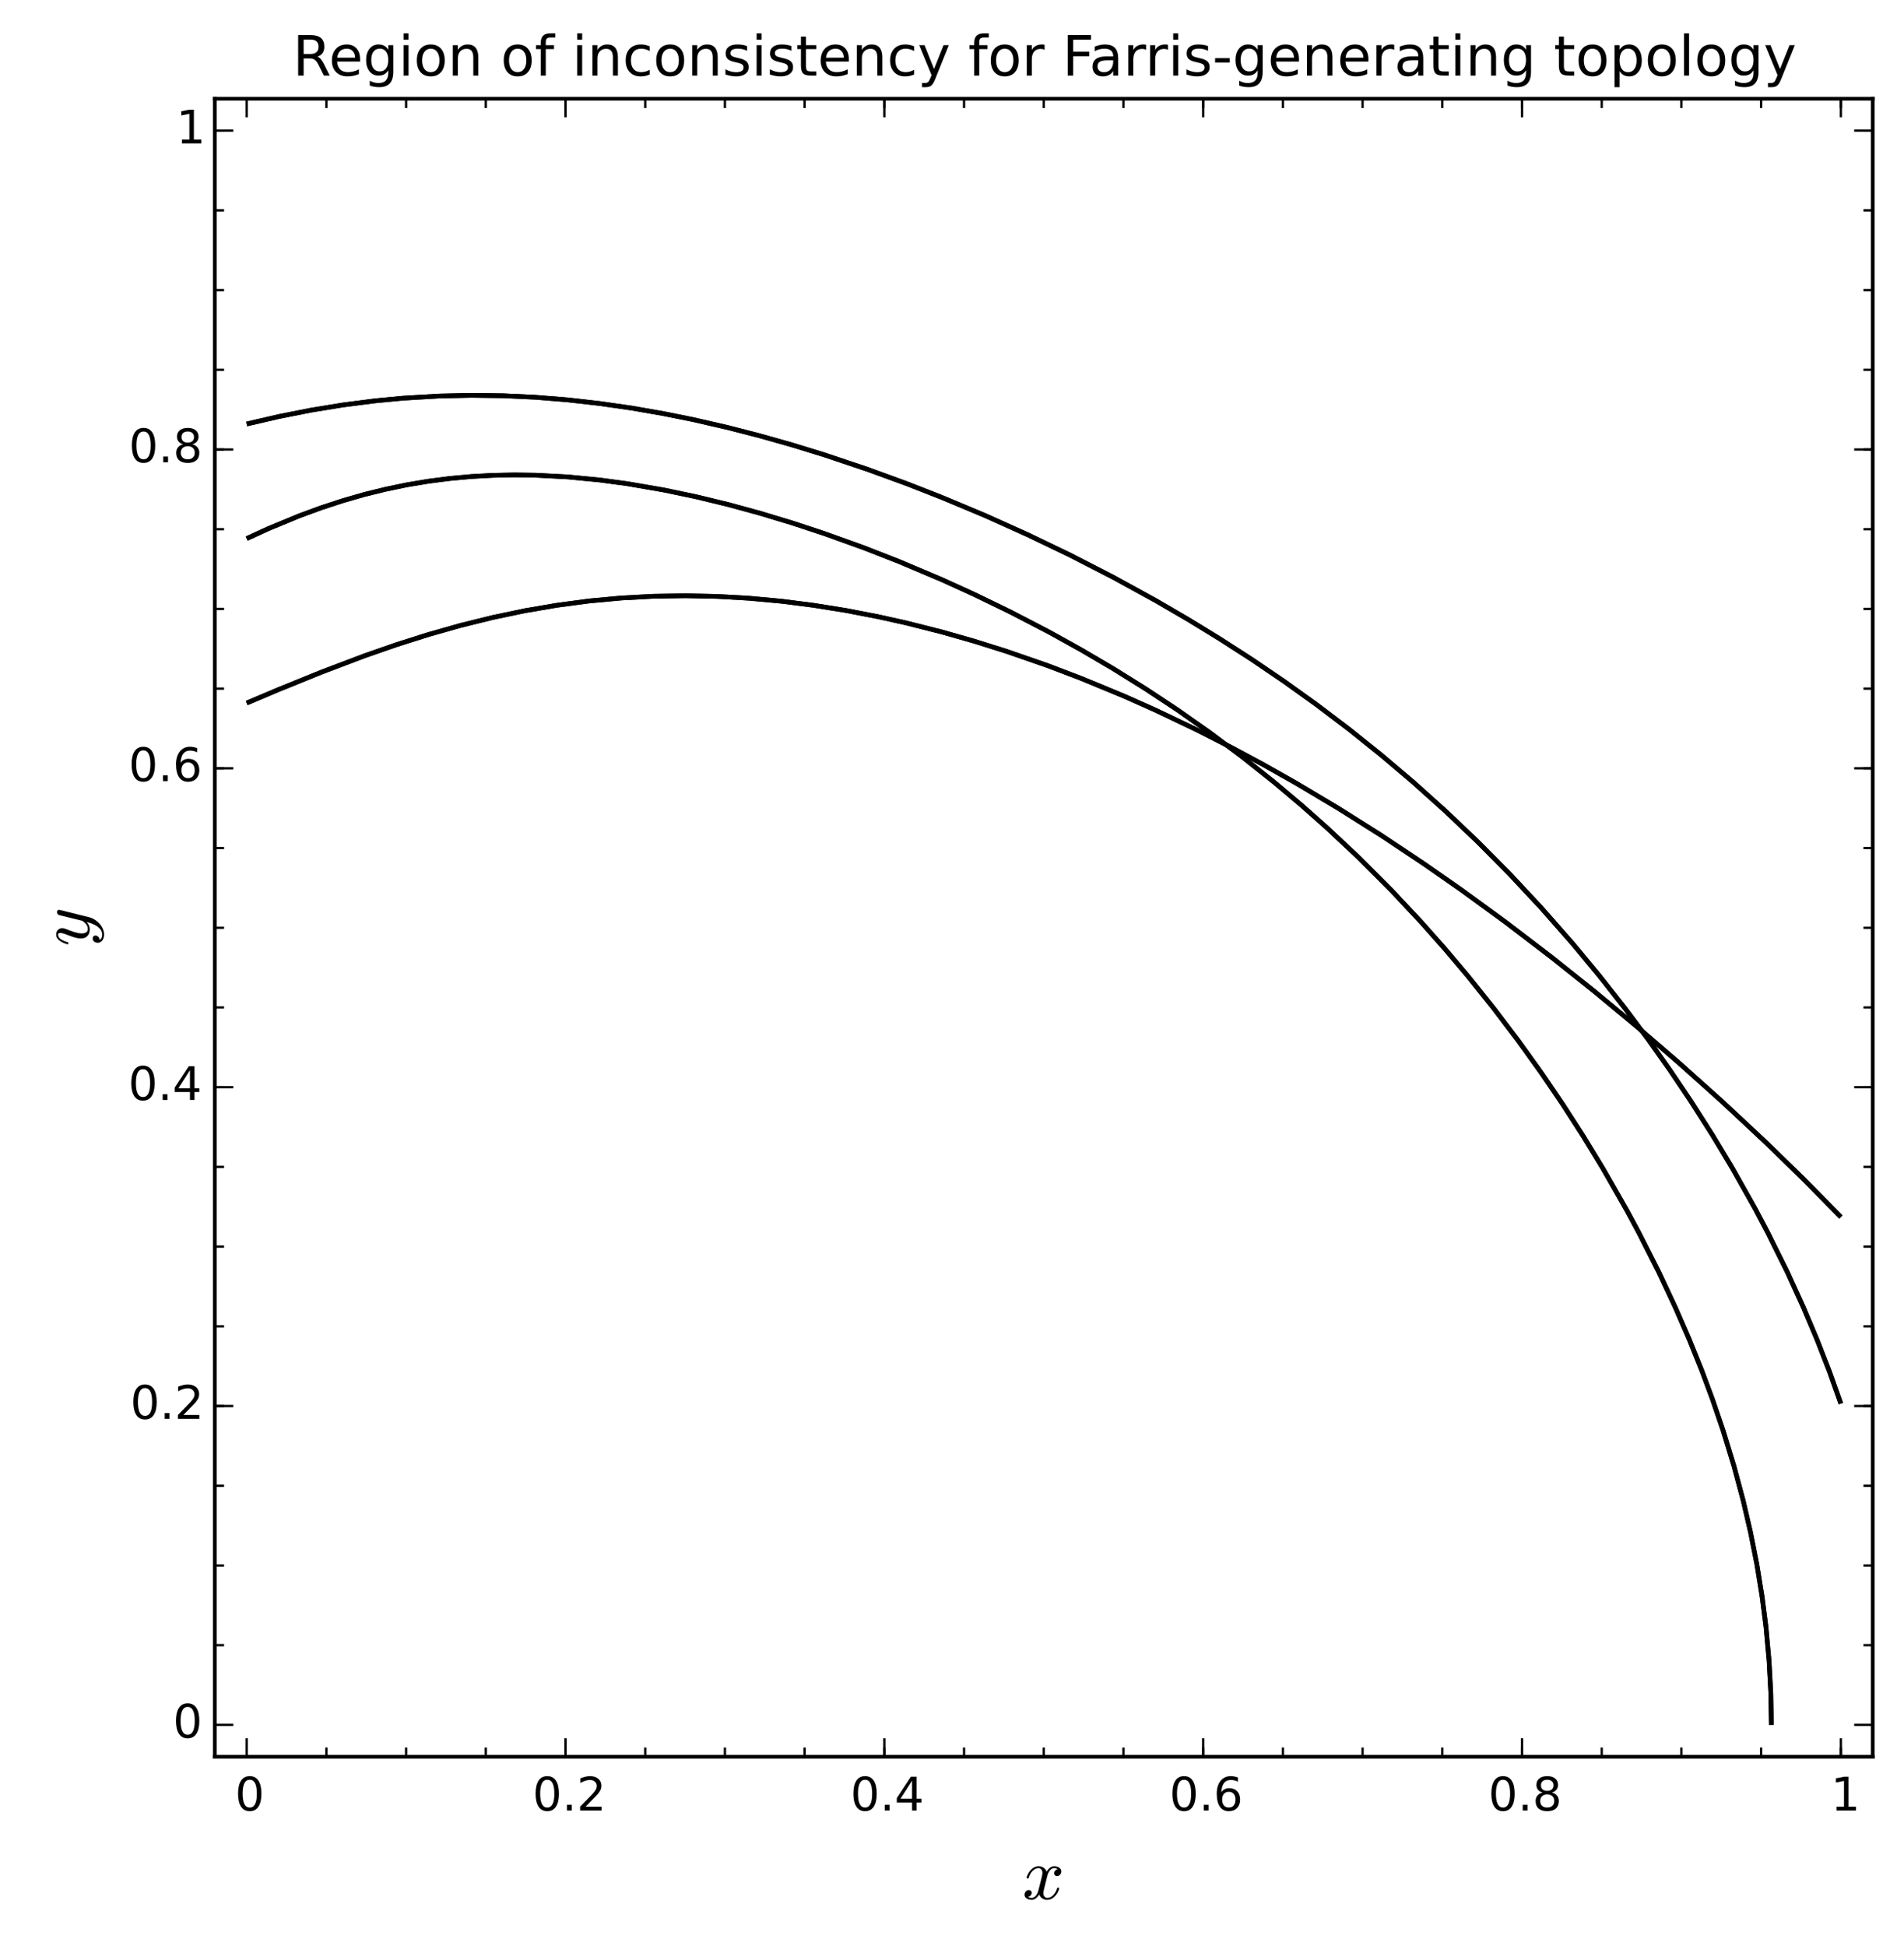 <?xml version="1.0" encoding="utf-8" standalone="no"?>
<!DOCTYPE svg PUBLIC "-//W3C//DTD SVG 1.1//EN"
  "http://www.w3.org/Graphics/SVG/1.1/DTD/svg11.dtd">
<!-- Created with matplotlib (http://matplotlib.org/) -->
<svg height="420pt" version="1.1" viewBox="0 0 411 420" width="411pt" xmlns="http://www.w3.org/2000/svg" xmlns:xlink="http://www.w3.org/1999/xlink">
 <defs>
  <style type="text/css">
*{stroke-linecap:butt;stroke-linejoin:round;}
  </style>
 </defs>
 <g id="figure_1">
  <g id="patch_1">
   <path d="
M0 420.561
L411.448 420.561
L411.448 0
L0 0
z
" style="fill:#ffffff;"/>
  </g>
  <g id="axes_1">
   <g id="patch_2">
    <path d="
M46.368 379.198
L404.248 379.198
L404.248 21.318
L46.368 21.318
z
" style="fill:#ffffff;"/>
   </g>
   <g id="LineCollection_1">
    <path clip-path="url(#pddf6712e7e)" d="
M397.366 302.963
L394.926 296.102
L392.23 289.174
L389.306 282.245
L385.818 274.591
L381.6 266.079
L378.89 260.941
L373.991 252.222
L369.652 244.997
L365.033 237.75
L360.414 230.893
L355.795 224.379
L350.715 217.579
L345.263 210.651
L339.522 203.722
L332.7 195.962
L325.771 188.546
L318.843 181.562
L311.914 174.978
L304.986 168.763
L298.057 162.897
L291.129 157.349
L284.2 152.104
L277.272 147.136
L270.343 142.427
L263.415 137.96
L256.486 133.717
L249.558 129.681
L240.32 124.612
L231.082 119.865
L221.844 115.421
L212.606 111.264
L203.368 107.395
L195.763 104.414
L187.201 101.288
L177.963 98.187
L171.035 96.054
L164.106 94.093
L157.178 92.307
L149.563 90.557
L143.321 89.3
L136.392 88.089
L129.464 87.094
L122.535 86.308
L115.607 85.747
L108.678 85.421
L101.75 85.33
L94.821 85.48
L87.07 85.938
L80.964 86.519
L74.036 87.41
L67.107 88.54
L60.179 89.915
L53.25 91.519
L53.25 91.519" style="fill:none;stroke:#000000;"/>
   </g>
   <g id="LineCollection_2">
    <path clip-path="url(#pddf6712e7e)" d="
M397.366 302.963
L394.926 296.102
L392.23 289.174
L389.306 282.245
L385.818 274.591
L381.6 266.079
L378.89 260.941
L373.991 252.222
L369.652 244.997
L365.033 237.75
L360.414 230.893
L355.795 224.379
L350.715 217.579
L345.263 210.651
L339.522 203.722
L332.7 195.962
L325.771 188.546
L318.843 181.562
L311.914 174.978
L304.986 168.763
L298.057 162.897
L291.129 157.349
L284.2 152.104
L277.272 147.136
L270.343 142.427
L263.415 137.96
L256.486 133.717
L249.558 129.681
L240.32 124.612
L231.082 119.865
L221.844 115.421
L212.606 111.264
L203.368 107.395
L195.763 104.414
L187.201 101.288
L177.963 98.187
L171.035 96.054
L164.106 94.093
L157.178 92.307
L149.563 90.557
L143.321 89.3
L136.392 88.089
L129.464 87.094
L122.535 86.308
L115.607 85.747
L108.678 85.421
L101.75 85.33
L94.821 85.48
L87.07 85.938
L80.964 86.519
L74.036 87.41
L67.107 88.54
L60.179 89.915
L53.25 91.519
L53.25 91.519" style="fill:none;stroke:#000000;"/>
   </g>
   <g id="LineCollection_3">
    <path clip-path="url(#pddf6712e7e)" d="
M397.366 262.686
L389.339 254.531
L381.199 246.606
L371.961 237.974
L362.723 229.69
L353.485 221.722
L344.247 214.059
L335.009 206.691
L325.075 199.103
L315.577 192.175
L307.295 186.398
L298.057 180.251
L288.819 174.428
L279.846 169.08
L272.653 165.019
L265.724 161.299
L258.331 157.532
L249.558 153.345
L242.629 150.254
L233.391 146.432
L226.152 143.675
L217.225 140.577
L210.296 138.399
L203.368 136.423
L195.514 134.437
L189.511 133.106
L182.582 131.768
L175.654 130.66
L168.725 129.775
L161.797 129.138
L154.868 128.742
L147.94 128.596
L141.011 128.709
L134.083 129.085
L127.154 129.724
L120.226 130.644
L113.297 131.826
L106.369 133.283
L99.44 134.995
L92.512 136.957
L85.583 139.154
L78.655 141.567
L69.417 145.071
L60.179 148.822
L53.25 151.75
L53.25 151.75" style="fill:none;stroke:#000000;"/>
   </g>
   <g id="LineCollection_4">
    <path clip-path="url(#pddf6712e7e)" d="
M397.366 262.686
L389.339 254.531
L381.199 246.606
L371.961 237.974
L362.723 229.69
L353.485 221.722
L344.247 214.059
L335.009 206.691
L325.075 199.103
L315.577 192.175
L307.295 186.398
L298.057 180.251
L288.819 174.428
L279.846 169.08
L272.653 165.019
L265.724 161.299
L258.331 157.532
L249.558 153.345
L242.629 150.254
L233.391 146.432
L226.152 143.675
L217.225 140.577
L210.296 138.399
L203.368 136.423
L195.514 134.437
L189.511 133.106
L182.582 131.768
L175.654 130.66
L168.725 129.775
L161.797 129.138
L154.868 128.742
L147.94 128.596
L141.011 128.709
L134.083 129.085
L127.154 129.724
L120.226 130.644
L113.297 131.826
L106.369 133.283
L99.44 134.995
L92.512 136.957
L85.583 139.154
L78.655 141.567
L69.417 145.071
L60.179 148.822
L53.25 151.75
L53.25 151.75" style="fill:none;stroke:#000000;"/>
   </g>
   <g id="LineCollection_5">
    <path clip-path="url(#pddf6712e7e)" d="
M382.369 372.316
L382.243 365.387
L381.868 358.459
L381.199 351.094
L380.364 344.602
L379.244 337.673
L377.872 330.745
L376.265 323.816
L374.271 316.377
L371.961 308.819
L369.652 302.033
L367.342 295.814
L364.668 289.174
L361.655 282.245
L358.104 274.651
L353.764 266.079
L351.176 261.261
L346.011 252.222
L341.793 245.293
L337.319 238.345
L332.617 231.436
L327.638 224.508
L322.38 217.579
L316.831 210.651
L311.914 204.828
L306.838 199.103
L300.351 192.175
L293.436 185.246
L286.51 178.743
L280.814 173.699
L274.962 168.774
L268.034 163.277
L261.105 158.105
L254.177 153.238
L247.248 148.658
L240.32 144.343
L233.391 140.274
L226.463 136.432
L218.179 132.128
L210.296 128.302
L203.368 125.143
L194.13 121.234
L186.561 118.271
L177.963 115.175
L171.035 112.889
L164.106 110.795
L157.178 108.9
L150.249 107.223
L143.321 105.77
L135.459 104.414
L129.464 103.608
L122.535 102.939
L115.607 102.574
L110.988 102.512
L106.369 102.605
L101.75 102.859
L97.131 103.279
L92.512 103.87
L87.893 104.64
L83.274 105.598
L78.655 106.733
L74.036 108.064
L69.417 109.574
L64.599 111.342
L57.869 114.134
L53.25 116.247
L53.25 116.247" style="fill:none;stroke:#000000;"/>
   </g>
   <g id="LineCollection_6">
    <path clip-path="url(#pddf6712e7e)" d="
M382.369 372.316
L382.243 365.387
L381.868 358.459
L381.199 351.094
L380.364 344.602
L379.244 337.673
L377.872 330.745
L376.265 323.816
L374.271 316.377
L371.961 308.819
L369.652 302.033
L367.342 295.814
L364.668 289.174
L361.655 282.245
L358.104 274.651
L353.764 266.079
L351.176 261.261
L346.011 252.222
L341.793 245.293
L337.319 238.345
L332.617 231.436
L327.638 224.508
L322.38 217.579
L316.831 210.651
L311.914 204.828
L306.838 199.103
L300.351 192.175
L293.436 185.246
L286.51 178.743
L280.814 173.699
L274.962 168.774
L268.034 163.277
L261.105 158.105
L254.177 153.238
L247.248 148.658
L240.32 144.343
L233.391 140.274
L226.463 136.432
L218.179 132.128
L210.296 128.302
L203.368 125.143
L194.13 121.234
L186.561 118.271
L177.963 115.175
L171.035 112.889
L164.106 110.795
L157.178 108.9
L150.249 107.223
L143.321 105.77
L135.459 104.414
L129.464 103.608
L122.535 102.939
L115.607 102.574
L110.988 102.512
L106.369 102.605
L101.75 102.859
L97.131 103.279
L92.512 103.87
L87.893 104.64
L83.274 105.598
L78.655 106.733
L74.036 108.064
L69.417 109.574
L64.599 111.342
L57.869 114.134
L53.25 116.247
L53.25 116.247" style="fill:none;stroke:#000000;"/>
   </g>
   <g id="patch_3">
    <path d="
M46.368 21.318
L404.248 21.318" style="fill:none;stroke:#000000;stroke-linecap:square;stroke-linejoin:miter;stroke-width:0.8;"/>
   </g>
   <g id="patch_4">
    <path d="
M404.248 379.198
L404.248 21.318" style="fill:none;stroke:#000000;stroke-linecap:square;stroke-linejoin:miter;stroke-width:0.8;"/>
   </g>
   <g id="patch_5">
    <path d="
M46.368 379.198
L404.248 379.198" style="fill:none;stroke:#000000;stroke-linecap:square;stroke-linejoin:miter;stroke-width:0.8;"/>
   </g>
   <g id="patch_6">
    <path d="
M46.368 379.198
L46.368 21.318" style="fill:none;stroke:#000000;stroke-linecap:square;stroke-linejoin:miter;stroke-width:0.8;"/>
   </g>
   <g id="matplotlib.axis_1">
    <g id="xtick_1">
     <g id="line2d_1">
      <defs>
       <path d="
M0 0
L0 -4" id="m93b0483c22" style="stroke:#000000;stroke-width:0.5;"/>
      </defs>
      <g>
       <use style="stroke:#000000;stroke-width:0.5;" x="53.25" xlink:href="#m93b0483c22" y="379.198"/>
      </g>
     </g>
     <g id="line2d_2">
      <defs>
       <path d="
M0 0
L0 4" id="m741efc42ff" style="stroke:#000000;stroke-width:0.5;"/>
      </defs>
      <g>
       <use style="stroke:#000000;stroke-width:0.5;" x="53.25" xlink:href="#m741efc42ff" y="21.318"/>
      </g>
     </g>
     <g id="text_1">
      <!-- 0 -->
      <defs>
       <path d="
M31.781 66.406
Q24.172 66.406 20.328 58.906
Q16.5 51.422 16.5 36.375
Q16.5 21.391 20.328 13.891
Q24.172 6.391 31.781 6.391
Q39.453 6.391 43.281 13.891
Q47.125 21.391 47.125 36.375
Q47.125 51.422 43.281 58.906
Q39.453 66.406 31.781 66.406
M31.781 74.219
Q44.047 74.219 50.516 64.516
Q56.984 54.828 56.984 36.375
Q56.984 17.969 50.516 8.266
Q44.047 -1.422 31.781 -1.422
Q19.531 -1.422 13.062 8.266
Q6.594 17.969 6.594 36.375
Q6.594 54.828 13.062 64.516
Q19.531 74.219 31.781 74.219" id="BitstreamVeraSans-Roman-30"/>
      </defs>
      <g transform="translate(50.731 390.797)scale(0.1 -0.1)">
       <use xlink:href="#BitstreamVeraSans-Roman-30"/>
      </g>
     </g>
    </g>
    <g id="xtick_2">
     <g id="line2d_3">
      <g>
       <use style="stroke:#000000;stroke-width:0.5;" x="122.073" xlink:href="#m93b0483c22" y="379.198"/>
      </g>
     </g>
     <g id="line2d_4">
      <g>
       <use style="stroke:#000000;stroke-width:0.5;" x="122.073" xlink:href="#m741efc42ff" y="21.318"/>
      </g>
     </g>
     <g id="text_2">
      <!-- 0.2 -->
      <defs>
       <path d="
M19.188 8.297
L53.609 8.297
L53.609 0
L7.328 0
L7.328 8.297
Q12.938 14.109 22.625 23.891
Q32.328 33.688 34.812 36.531
Q39.547 41.844 41.422 45.531
Q43.312 49.219 43.312 52.781
Q43.312 58.594 39.234 62.25
Q35.156 65.922 28.609 65.922
Q23.969 65.922 18.812 64.312
Q13.672 62.703 7.812 59.422
L7.812 69.391
Q13.766 71.781 18.938 73
Q24.125 74.219 28.422 74.219
Q39.75 74.219 46.484 68.547
Q53.219 62.891 53.219 53.422
Q53.219 48.922 51.531 44.891
Q49.859 40.875 45.406 35.406
Q44.188 33.984 37.641 27.219
Q31.109 20.453 19.188 8.297" id="BitstreamVeraSans-Roman-32"/>
       <path d="
M10.688 12.406
L21 12.406
L21 0
L10.688 0
z
" id="BitstreamVeraSans-Roman-2e"/>
      </defs>
      <g transform="translate(114.952 390.797)scale(0.1 -0.1)">
       <use xlink:href="#BitstreamVeraSans-Roman-30"/>
       <use x="63.623" xlink:href="#BitstreamVeraSans-Roman-2e"/>
       <use x="95.41" xlink:href="#BitstreamVeraSans-Roman-32"/>
      </g>
     </g>
    </g>
    <g id="xtick_3">
     <g id="line2d_5">
      <g>
       <use style="stroke:#000000;stroke-width:0.5;" x="190.896" xlink:href="#m93b0483c22" y="379.198"/>
      </g>
     </g>
     <g id="line2d_6">
      <g>
       <use style="stroke:#000000;stroke-width:0.5;" x="190.896" xlink:href="#m741efc42ff" y="21.318"/>
      </g>
     </g>
     <g id="text_3">
      <!-- 0.4 -->
      <defs>
       <path d="
M37.797 64.312
L12.891 25.391
L37.797 25.391
z

M35.203 72.906
L47.609 72.906
L47.609 25.391
L58.016 25.391
L58.016 17.188
L47.609 17.188
L47.609 0
L37.797 0
L37.797 17.188
L4.891 17.188
L4.891 26.703
z
" id="BitstreamVeraSans-Roman-34"/>
      </defs>
      <g transform="translate(183.555 390.797)scale(0.1 -0.1)">
       <use xlink:href="#BitstreamVeraSans-Roman-30"/>
       <use x="63.623" xlink:href="#BitstreamVeraSans-Roman-2e"/>
       <use x="95.41" xlink:href="#BitstreamVeraSans-Roman-34"/>
      </g>
     </g>
    </g>
    <g id="xtick_4">
     <g id="line2d_7">
      <g>
       <use style="stroke:#000000;stroke-width:0.5;" x="259.719" xlink:href="#m93b0483c22" y="379.198"/>
      </g>
     </g>
     <g id="line2d_8">
      <g>
       <use style="stroke:#000000;stroke-width:0.5;" x="259.719" xlink:href="#m741efc42ff" y="21.318"/>
      </g>
     </g>
     <g id="text_4">
      <!-- 0.6 -->
      <defs>
       <path d="
M33.016 40.375
Q26.375 40.375 22.484 35.828
Q18.609 31.297 18.609 23.391
Q18.609 15.531 22.484 10.953
Q26.375 6.391 33.016 6.391
Q39.656 6.391 43.531 10.953
Q47.406 15.531 47.406 23.391
Q47.406 31.297 43.531 35.828
Q39.656 40.375 33.016 40.375
M52.594 71.297
L52.594 62.312
Q48.875 64.062 45.094 64.984
Q41.312 65.922 37.594 65.922
Q27.828 65.922 22.672 59.328
Q17.531 52.734 16.797 39.406
Q19.672 43.656 24.016 45.922
Q28.375 48.188 33.594 48.188
Q44.578 48.188 50.953 41.516
Q57.328 34.859 57.328 23.391
Q57.328 12.156 50.688 5.359
Q44.047 -1.422 33.016 -1.422
Q20.359 -1.422 13.672 8.266
Q6.984 17.969 6.984 36.375
Q6.984 53.656 15.188 63.938
Q23.391 74.219 37.203 74.219
Q40.922 74.219 44.703 73.484
Q48.484 72.75 52.594 71.297" id="BitstreamVeraSans-Roman-36"/>
      </defs>
      <g transform="translate(252.412 390.797)scale(0.1 -0.1)">
       <use xlink:href="#BitstreamVeraSans-Roman-30"/>
       <use x="63.623" xlink:href="#BitstreamVeraSans-Roman-2e"/>
       <use x="95.41" xlink:href="#BitstreamVeraSans-Roman-36"/>
      </g>
     </g>
    </g>
    <g id="xtick_5">
     <g id="line2d_9">
      <g>
       <use style="stroke:#000000;stroke-width:0.5;" x="328.542" xlink:href="#m93b0483c22" y="379.198"/>
      </g>
     </g>
     <g id="line2d_10">
      <g>
       <use style="stroke:#000000;stroke-width:0.5;" x="328.542" xlink:href="#m741efc42ff" y="21.318"/>
      </g>
     </g>
     <g id="text_5">
      <!-- 0.8 -->
      <defs>
       <path d="
M31.781 34.625
Q24.75 34.625 20.719 30.859
Q16.703 27.094 16.703 20.516
Q16.703 13.922 20.719 10.156
Q24.75 6.391 31.781 6.391
Q38.812 6.391 42.859 10.172
Q46.922 13.969 46.922 20.516
Q46.922 27.094 42.891 30.859
Q38.875 34.625 31.781 34.625
M21.922 38.812
Q15.578 40.375 12.031 44.719
Q8.5 49.078 8.5 55.328
Q8.5 64.062 14.719 69.141
Q20.953 74.219 31.781 74.219
Q42.672 74.219 48.875 69.141
Q55.078 64.062 55.078 55.328
Q55.078 49.078 51.531 44.719
Q48 40.375 41.703 38.812
Q48.828 37.156 52.797 32.312
Q56.781 27.484 56.781 20.516
Q56.781 9.906 50.312 4.234
Q43.844 -1.422 31.781 -1.422
Q19.734 -1.422 13.25 4.234
Q6.781 9.906 6.781 20.516
Q6.781 27.484 10.781 32.312
Q14.797 37.156 21.922 38.812
M18.312 54.391
Q18.312 48.734 21.844 45.562
Q25.391 42.391 31.781 42.391
Q38.141 42.391 41.719 45.562
Q45.312 48.734 45.312 54.391
Q45.312 60.062 41.719 63.234
Q38.141 66.406 31.781 66.406
Q25.391 66.406 21.844 63.234
Q18.312 60.062 18.312 54.391" id="BitstreamVeraSans-Roman-38"/>
      </defs>
      <g transform="translate(321.263 390.797)scale(0.1 -0.1)">
       <use xlink:href="#BitstreamVeraSans-Roman-30"/>
       <use x="63.623" xlink:href="#BitstreamVeraSans-Roman-2e"/>
       <use x="95.41" xlink:href="#BitstreamVeraSans-Roman-38"/>
      </g>
     </g>
    </g>
    <g id="xtick_6">
     <g id="line2d_11">
      <g>
       <use style="stroke:#000000;stroke-width:0.5;" x="397.366" xlink:href="#m93b0483c22" y="379.198"/>
      </g>
     </g>
     <g id="line2d_12">
      <g>
       <use style="stroke:#000000;stroke-width:0.5;" x="397.366" xlink:href="#m741efc42ff" y="21.318"/>
      </g>
     </g>
     <g id="text_6">
      <!-- 1 -->
      <defs>
       <path d="
M12.406 8.297
L28.516 8.297
L28.516 63.922
L10.984 60.406
L10.984 69.391
L28.422 72.906
L38.281 72.906
L38.281 8.297
L54.391 8.297
L54.391 0
L12.406 0
z
" id="BitstreamVeraSans-Roman-31"/>
      </defs>
      <g transform="translate(395.195 390.797)scale(0.1 -0.1)">
       <use xlink:href="#BitstreamVeraSans-Roman-31"/>
      </g>
     </g>
    </g>
    <g id="xtick_7">
     <g id="line2d_13">
      <defs>
       <path d="
M0 0
L0 -2" id="m177f7580d0" style="stroke:#000000;stroke-width:0.5;"/>
      </defs>
      <g>
       <use style="stroke:#000000;stroke-width:0.5;" x="70.456" xlink:href="#m177f7580d0" y="379.198"/>
      </g>
     </g>
     <g id="line2d_14">
      <defs>
       <path d="
M0 0
L0 2" id="m5284c7e2a0" style="stroke:#000000;stroke-width:0.5;"/>
      </defs>
      <g>
       <use style="stroke:#000000;stroke-width:0.5;" x="70.456" xlink:href="#m5284c7e2a0" y="21.318"/>
      </g>
     </g>
    </g>
    <g id="xtick_8">
     <g id="line2d_15">
      <g>
       <use style="stroke:#000000;stroke-width:0.5;" x="87.662" xlink:href="#m177f7580d0" y="379.198"/>
      </g>
     </g>
     <g id="line2d_16">
      <g>
       <use style="stroke:#000000;stroke-width:0.5;" x="87.662" xlink:href="#m5284c7e2a0" y="21.318"/>
      </g>
     </g>
    </g>
    <g id="xtick_9">
     <g id="line2d_17">
      <g>
       <use style="stroke:#000000;stroke-width:0.5;" x="104.867" xlink:href="#m177f7580d0" y="379.198"/>
      </g>
     </g>
     <g id="line2d_18">
      <g>
       <use style="stroke:#000000;stroke-width:0.5;" x="104.867" xlink:href="#m5284c7e2a0" y="21.318"/>
      </g>
     </g>
    </g>
    <g id="xtick_10">
     <g id="line2d_19">
      <g>
       <use style="stroke:#000000;stroke-width:0.5;" x="122.073" xlink:href="#m177f7580d0" y="379.198"/>
      </g>
     </g>
     <g id="line2d_20">
      <g>
       <use style="stroke:#000000;stroke-width:0.5;" x="122.073" xlink:href="#m5284c7e2a0" y="21.318"/>
      </g>
     </g>
    </g>
    <g id="xtick_11">
     <g id="line2d_21">
      <g>
       <use style="stroke:#000000;stroke-width:0.5;" x="139.279" xlink:href="#m177f7580d0" y="379.198"/>
      </g>
     </g>
     <g id="line2d_22">
      <g>
       <use style="stroke:#000000;stroke-width:0.5;" x="139.279" xlink:href="#m5284c7e2a0" y="21.318"/>
      </g>
     </g>
    </g>
    <g id="xtick_12">
     <g id="line2d_23">
      <g>
       <use style="stroke:#000000;stroke-width:0.5;" x="156.485" xlink:href="#m177f7580d0" y="379.198"/>
      </g>
     </g>
     <g id="line2d_24">
      <g>
       <use style="stroke:#000000;stroke-width:0.5;" x="156.485" xlink:href="#m5284c7e2a0" y="21.318"/>
      </g>
     </g>
    </g>
    <g id="xtick_13">
     <g id="line2d_25">
      <g>
       <use style="stroke:#000000;stroke-width:0.5;" x="173.691" xlink:href="#m177f7580d0" y="379.198"/>
      </g>
     </g>
     <g id="line2d_26">
      <g>
       <use style="stroke:#000000;stroke-width:0.5;" x="173.691" xlink:href="#m5284c7e2a0" y="21.318"/>
      </g>
     </g>
    </g>
    <g id="xtick_14">
     <g id="line2d_27">
      <g>
       <use style="stroke:#000000;stroke-width:0.5;" x="190.896" xlink:href="#m177f7580d0" y="379.198"/>
      </g>
     </g>
     <g id="line2d_28">
      <g>
       <use style="stroke:#000000;stroke-width:0.5;" x="190.896" xlink:href="#m5284c7e2a0" y="21.318"/>
      </g>
     </g>
    </g>
    <g id="xtick_15">
     <g id="line2d_29">
      <g>
       <use style="stroke:#000000;stroke-width:0.5;" x="208.102" xlink:href="#m177f7580d0" y="379.198"/>
      </g>
     </g>
     <g id="line2d_30">
      <g>
       <use style="stroke:#000000;stroke-width:0.5;" x="208.102" xlink:href="#m5284c7e2a0" y="21.318"/>
      </g>
     </g>
    </g>
    <g id="xtick_16">
     <g id="line2d_31">
      <g>
       <use style="stroke:#000000;stroke-width:0.5;" x="225.308" xlink:href="#m177f7580d0" y="379.198"/>
      </g>
     </g>
     <g id="line2d_32">
      <g>
       <use style="stroke:#000000;stroke-width:0.5;" x="225.308" xlink:href="#m5284c7e2a0" y="21.318"/>
      </g>
     </g>
    </g>
    <g id="xtick_17">
     <g id="line2d_33">
      <g>
       <use style="stroke:#000000;stroke-width:0.5;" x="242.514" xlink:href="#m177f7580d0" y="379.198"/>
      </g>
     </g>
     <g id="line2d_34">
      <g>
       <use style="stroke:#000000;stroke-width:0.5;" x="242.514" xlink:href="#m5284c7e2a0" y="21.318"/>
      </g>
     </g>
    </g>
    <g id="xtick_18">
     <g id="line2d_35">
      <g>
       <use style="stroke:#000000;stroke-width:0.5;" x="259.719" xlink:href="#m177f7580d0" y="379.198"/>
      </g>
     </g>
     <g id="line2d_36">
      <g>
       <use style="stroke:#000000;stroke-width:0.5;" x="259.719" xlink:href="#m5284c7e2a0" y="21.318"/>
      </g>
     </g>
    </g>
    <g id="xtick_19">
     <g id="line2d_37">
      <g>
       <use style="stroke:#000000;stroke-width:0.5;" x="276.925" xlink:href="#m177f7580d0" y="379.198"/>
      </g>
     </g>
     <g id="line2d_38">
      <g>
       <use style="stroke:#000000;stroke-width:0.5;" x="276.925" xlink:href="#m5284c7e2a0" y="21.318"/>
      </g>
     </g>
    </g>
    <g id="xtick_20">
     <g id="line2d_39">
      <g>
       <use style="stroke:#000000;stroke-width:0.5;" x="294.131" xlink:href="#m177f7580d0" y="379.198"/>
      </g>
     </g>
     <g id="line2d_40">
      <g>
       <use style="stroke:#000000;stroke-width:0.5;" x="294.131" xlink:href="#m5284c7e2a0" y="21.318"/>
      </g>
     </g>
    </g>
    <g id="xtick_21">
     <g id="line2d_41">
      <g>
       <use style="stroke:#000000;stroke-width:0.5;" x="311.337" xlink:href="#m177f7580d0" y="379.198"/>
      </g>
     </g>
     <g id="line2d_42">
      <g>
       <use style="stroke:#000000;stroke-width:0.5;" x="311.337" xlink:href="#m5284c7e2a0" y="21.318"/>
      </g>
     </g>
    </g>
    <g id="xtick_22">
     <g id="line2d_43">
      <g>
       <use style="stroke:#000000;stroke-width:0.5;" x="328.542" xlink:href="#m177f7580d0" y="379.198"/>
      </g>
     </g>
     <g id="line2d_44">
      <g>
       <use style="stroke:#000000;stroke-width:0.5;" x="328.542" xlink:href="#m5284c7e2a0" y="21.318"/>
      </g>
     </g>
    </g>
    <g id="xtick_23">
     <g id="line2d_45">
      <g>
       <use style="stroke:#000000;stroke-width:0.5;" x="345.748" xlink:href="#m177f7580d0" y="379.198"/>
      </g>
     </g>
     <g id="line2d_46">
      <g>
       <use style="stroke:#000000;stroke-width:0.5;" x="345.748" xlink:href="#m5284c7e2a0" y="21.318"/>
      </g>
     </g>
    </g>
    <g id="xtick_24">
     <g id="line2d_47">
      <g>
       <use style="stroke:#000000;stroke-width:0.5;" x="362.954" xlink:href="#m177f7580d0" y="379.198"/>
      </g>
     </g>
     <g id="line2d_48">
      <g>
       <use style="stroke:#000000;stroke-width:0.5;" x="362.954" xlink:href="#m5284c7e2a0" y="21.318"/>
      </g>
     </g>
    </g>
    <g id="xtick_25">
     <g id="line2d_49">
      <g>
       <use style="stroke:#000000;stroke-width:0.5;" x="380.16" xlink:href="#m177f7580d0" y="379.198"/>
      </g>
     </g>
     <g id="line2d_50">
      <g>
       <use style="stroke:#000000;stroke-width:0.5;" x="380.16" xlink:href="#m5284c7e2a0" y="21.318"/>
      </g>
     </g>
    </g>
    <g id="xtick_26">
     <g id="line2d_51">
      <g>
       <use style="stroke:#000000;stroke-width:0.5;" x="397.366" xlink:href="#m177f7580d0" y="379.198"/>
      </g>
     </g>
     <g id="line2d_52">
      <g>
       <use style="stroke:#000000;stroke-width:0.5;" x="397.366" xlink:href="#m5284c7e2a0" y="21.318"/>
      </g>
     </g>
    </g>
    <g id="text_7">
     <!-- $x$ -->
     <defs>
      <path d="
M7.812 2.875
Q9.578 1.516 12.797 1.516
Q15.922 1.516 18.312 4.516
Q20.703 7.516 21.578 11.078
L26.125 28.812
Q27.203 33.641 27.203 35.406
Q27.203 37.891 25.812 39.75
Q24.422 41.609 21.922 41.609
Q18.75 41.609 15.969 39.625
Q13.188 37.641 11.281 34.594
Q9.375 31.547 8.594 28.422
Q8.406 27.781 7.812 27.781
L6.594 27.781
Q5.812 27.781 5.812 28.719
L5.812 29
Q6.781 32.719 9.125 36.25
Q11.469 39.797 14.859 41.984
Q18.266 44.188 22.125 44.188
Q25.781 44.188 28.734 42.234
Q31.688 40.281 32.906 36.922
Q34.625 39.984 37.281 42.078
Q39.938 44.188 43.109 44.188
Q45.266 44.188 47.5 43.422
Q49.75 42.672 51.172 41.109
Q52.594 39.547 52.594 37.203
Q52.594 34.672 50.953 32.828
Q49.312 31 46.781 31
Q45.172 31 44.094 32.031
Q43.016 33.062 43.016 34.625
Q43.016 36.719 44.453 38.297
Q45.906 39.891 47.906 40.188
Q46.094 41.609 42.922 41.609
Q39.703 41.609 37.328 38.625
Q34.969 35.641 33.984 31.984
L29.594 14.312
Q28.516 10.297 28.516 7.719
Q28.516 5.172 29.953 3.344
Q31.391 1.516 33.797 1.516
Q38.484 1.516 42.156 5.641
Q45.844 9.766 47.016 14.703
Q47.219 15.281 47.797 15.281
L49.031 15.281
Q49.422 15.281 49.656 15.016
Q49.906 14.75 49.906 14.406
Q49.906 14.312 49.812 14.109
Q48.391 8.156 43.844 3.516
Q39.312 -1.125 33.594 -1.125
Q29.938 -1.125 26.984 0.844
Q24.031 2.828 22.797 6.203
Q21.234 3.266 18.469 1.062
Q15.719 -1.125 12.594 -1.125
Q10.453 -1.125 8.172 -0.359
Q5.906 0.391 4.484 1.953
Q3.078 3.516 3.078 5.906
Q3.078 8.25 4.703 10.172
Q6.344 12.109 8.797 12.109
Q10.453 12.109 11.578 11.109
Q12.703 10.109 12.703 8.5
Q12.703 6.391 11.297 4.828
Q9.906 3.266 7.812 2.875" id="Cmmi10-78"/>
     </defs>
     <g transform="translate(220.668 410.034)scale(0.16 -0.16)">
      <use transform="translate(0.0 0.812)" xlink:href="#Cmmi10-78"/>
     </g>
    </g>
   </g>
   <g id="matplotlib.axis_2">
    <g id="ytick_1">
     <g id="line2d_53">
      <defs>
       <path d="
M0 0
L4 0" id="m728421d6d4" style="stroke:#000000;stroke-width:0.5;"/>
      </defs>
      <g>
       <use style="stroke:#000000;stroke-width:0.5;" x="46.368" xlink:href="#m728421d6d4" y="372.316"/>
      </g>
     </g>
     <g id="line2d_54">
      <defs>
       <path d="
M0 0
L-4 0" id="mcb0005524f" style="stroke:#000000;stroke-width:0.5;"/>
      </defs>
      <g>
       <use style="stroke:#000000;stroke-width:0.5;" x="404.248" xlink:href="#mcb0005524f" y="372.316"/>
      </g>
     </g>
     <g id="text_8">
      <!-- 0 -->
      <g transform="translate(37.329 375.075)scale(0.1 -0.1)">
       <use xlink:href="#BitstreamVeraSans-Roman-30"/>
      </g>
     </g>
    </g>
    <g id="ytick_2">
     <g id="line2d_55">
      <g>
       <use style="stroke:#000000;stroke-width:0.5;" x="46.368" xlink:href="#m728421d6d4" y="303.493"/>
      </g>
     </g>
     <g id="line2d_56">
      <g>
       <use style="stroke:#000000;stroke-width:0.5;" x="404.248" xlink:href="#mcb0005524f" y="303.493"/>
      </g>
     </g>
     <g id="text_9">
      <!-- 0.2 -->
      <g transform="translate(28.126 306.252)scale(0.1 -0.1)">
       <use xlink:href="#BitstreamVeraSans-Roman-30"/>
       <use x="63.623" xlink:href="#BitstreamVeraSans-Roman-2e"/>
       <use x="95.41" xlink:href="#BitstreamVeraSans-Roman-32"/>
      </g>
     </g>
    </g>
    <g id="ytick_3">
     <g id="line2d_57">
      <g>
       <use style="stroke:#000000;stroke-width:0.5;" x="46.368" xlink:href="#m728421d6d4" y="234.67"/>
      </g>
     </g>
     <g id="line2d_58">
      <g>
       <use style="stroke:#000000;stroke-width:0.5;" x="404.248" xlink:href="#mcb0005524f" y="234.67"/>
      </g>
     </g>
     <g id="text_10">
      <!-- 0.4 -->
      <g transform="translate(27.685 237.429)scale(0.1 -0.1)">
       <use xlink:href="#BitstreamVeraSans-Roman-30"/>
       <use x="63.623" xlink:href="#BitstreamVeraSans-Roman-2e"/>
       <use x="95.41" xlink:href="#BitstreamVeraSans-Roman-34"/>
      </g>
     </g>
    </g>
    <g id="ytick_4">
     <g id="line2d_59">
      <g>
       <use style="stroke:#000000;stroke-width:0.5;" x="46.368" xlink:href="#m728421d6d4" y="165.847"/>
      </g>
     </g>
     <g id="line2d_60">
      <g>
       <use style="stroke:#000000;stroke-width:0.5;" x="404.248" xlink:href="#mcb0005524f" y="165.847"/>
      </g>
     </g>
     <g id="text_11">
      <!-- 0.6 -->
      <g transform="translate(27.754 168.606)scale(0.1 -0.1)">
       <use xlink:href="#BitstreamVeraSans-Roman-30"/>
       <use x="63.623" xlink:href="#BitstreamVeraSans-Roman-2e"/>
       <use x="95.41" xlink:href="#BitstreamVeraSans-Roman-36"/>
      </g>
     </g>
    </g>
    <g id="ytick_5">
     <g id="line2d_61">
      <g>
       <use style="stroke:#000000;stroke-width:0.5;" x="46.368" xlink:href="#m728421d6d4" y="97.024"/>
      </g>
     </g>
     <g id="line2d_62">
      <g>
       <use style="stroke:#000000;stroke-width:0.5;" x="404.248" xlink:href="#mcb0005524f" y="97.024"/>
      </g>
     </g>
     <g id="text_12">
      <!-- 0.8 -->
      <g transform="translate(27.808 99.783)scale(0.1 -0.1)">
       <use xlink:href="#BitstreamVeraSans-Roman-30"/>
       <use x="63.623" xlink:href="#BitstreamVeraSans-Roman-2e"/>
       <use x="95.41" xlink:href="#BitstreamVeraSans-Roman-38"/>
      </g>
     </g>
    </g>
    <g id="ytick_6">
     <g id="line2d_63">
      <g>
       <use style="stroke:#000000;stroke-width:0.5;" x="46.368" xlink:href="#m728421d6d4" y="28.2"/>
      </g>
     </g>
     <g id="line2d_64">
      <g>
       <use style="stroke:#000000;stroke-width:0.5;" x="404.248" xlink:href="#mcb0005524f" y="28.2"/>
      </g>
     </g>
     <g id="text_13">
      <!-- 1 -->
      <g transform="translate(38.027 30.96)scale(0.1 -0.1)">
       <use xlink:href="#BitstreamVeraSans-Roman-31"/>
      </g>
     </g>
    </g>
    <g id="ytick_7">
     <g id="line2d_65">
      <defs>
       <path d="
M0 0
L2 0" id="mf0c55a9a47" style="stroke:#000000;stroke-width:0.5;"/>
      </defs>
      <g>
       <use style="stroke:#000000;stroke-width:0.5;" x="46.368" xlink:href="#mf0c55a9a47" y="355.11"/>
      </g>
     </g>
     <g id="line2d_66">
      <defs>
       <path d="
M0 0
L-2 0" id="ma4f294b3af" style="stroke:#000000;stroke-width:0.5;"/>
      </defs>
      <g>
       <use style="stroke:#000000;stroke-width:0.5;" x="404.248" xlink:href="#ma4f294b3af" y="355.11"/>
      </g>
     </g>
    </g>
    <g id="ytick_8">
     <g id="line2d_67">
      <g>
       <use style="stroke:#000000;stroke-width:0.5;" x="46.368" xlink:href="#mf0c55a9a47" y="337.904"/>
      </g>
     </g>
     <g id="line2d_68">
      <g>
       <use style="stroke:#000000;stroke-width:0.5;" x="404.248" xlink:href="#ma4f294b3af" y="337.904"/>
      </g>
     </g>
    </g>
    <g id="ytick_9">
     <g id="line2d_69">
      <g>
       <use style="stroke:#000000;stroke-width:0.5;" x="46.368" xlink:href="#mf0c55a9a47" y="320.699"/>
      </g>
     </g>
     <g id="line2d_70">
      <g>
       <use style="stroke:#000000;stroke-width:0.5;" x="404.248" xlink:href="#ma4f294b3af" y="320.699"/>
      </g>
     </g>
    </g>
    <g id="ytick_10">
     <g id="line2d_71">
      <g>
       <use style="stroke:#000000;stroke-width:0.5;" x="46.368" xlink:href="#mf0c55a9a47" y="303.493"/>
      </g>
     </g>
     <g id="line2d_72">
      <g>
       <use style="stroke:#000000;stroke-width:0.5;" x="404.248" xlink:href="#ma4f294b3af" y="303.493"/>
      </g>
     </g>
    </g>
    <g id="ytick_11">
     <g id="line2d_73">
      <g>
       <use style="stroke:#000000;stroke-width:0.5;" x="46.368" xlink:href="#mf0c55a9a47" y="286.287"/>
      </g>
     </g>
     <g id="line2d_74">
      <g>
       <use style="stroke:#000000;stroke-width:0.5;" x="404.248" xlink:href="#ma4f294b3af" y="286.287"/>
      </g>
     </g>
    </g>
    <g id="ytick_12">
     <g id="line2d_75">
      <g>
       <use style="stroke:#000000;stroke-width:0.5;" x="46.368" xlink:href="#mf0c55a9a47" y="269.081"/>
      </g>
     </g>
     <g id="line2d_76">
      <g>
       <use style="stroke:#000000;stroke-width:0.5;" x="404.248" xlink:href="#ma4f294b3af" y="269.081"/>
      </g>
     </g>
    </g>
    <g id="ytick_13">
     <g id="line2d_77">
      <g>
       <use style="stroke:#000000;stroke-width:0.5;" x="46.368" xlink:href="#mf0c55a9a47" y="251.875"/>
      </g>
     </g>
     <g id="line2d_78">
      <g>
       <use style="stroke:#000000;stroke-width:0.5;" x="404.248" xlink:href="#ma4f294b3af" y="251.875"/>
      </g>
     </g>
    </g>
    <g id="ytick_14">
     <g id="line2d_79">
      <g>
       <use style="stroke:#000000;stroke-width:0.5;" x="46.368" xlink:href="#mf0c55a9a47" y="234.67"/>
      </g>
     </g>
     <g id="line2d_80">
      <g>
       <use style="stroke:#000000;stroke-width:0.5;" x="404.248" xlink:href="#ma4f294b3af" y="234.67"/>
      </g>
     </g>
    </g>
    <g id="ytick_15">
     <g id="line2d_81">
      <g>
       <use style="stroke:#000000;stroke-width:0.5;" x="46.368" xlink:href="#mf0c55a9a47" y="217.464"/>
      </g>
     </g>
     <g id="line2d_82">
      <g>
       <use style="stroke:#000000;stroke-width:0.5;" x="404.248" xlink:href="#ma4f294b3af" y="217.464"/>
      </g>
     </g>
    </g>
    <g id="ytick_16">
     <g id="line2d_83">
      <g>
       <use style="stroke:#000000;stroke-width:0.5;" x="46.368" xlink:href="#mf0c55a9a47" y="200.258"/>
      </g>
     </g>
     <g id="line2d_84">
      <g>
       <use style="stroke:#000000;stroke-width:0.5;" x="404.248" xlink:href="#ma4f294b3af" y="200.258"/>
      </g>
     </g>
    </g>
    <g id="ytick_17">
     <g id="line2d_85">
      <g>
       <use style="stroke:#000000;stroke-width:0.5;" x="46.368" xlink:href="#mf0c55a9a47" y="183.052"/>
      </g>
     </g>
     <g id="line2d_86">
      <g>
       <use style="stroke:#000000;stroke-width:0.5;" x="404.248" xlink:href="#ma4f294b3af" y="183.052"/>
      </g>
     </g>
    </g>
    <g id="ytick_18">
     <g id="line2d_87">
      <g>
       <use style="stroke:#000000;stroke-width:0.5;" x="46.368" xlink:href="#mf0c55a9a47" y="165.847"/>
      </g>
     </g>
     <g id="line2d_88">
      <g>
       <use style="stroke:#000000;stroke-width:0.5;" x="404.248" xlink:href="#ma4f294b3af" y="165.847"/>
      </g>
     </g>
    </g>
    <g id="ytick_19">
     <g id="line2d_89">
      <g>
       <use style="stroke:#000000;stroke-width:0.5;" x="46.368" xlink:href="#mf0c55a9a47" y="148.641"/>
      </g>
     </g>
     <g id="line2d_90">
      <g>
       <use style="stroke:#000000;stroke-width:0.5;" x="404.248" xlink:href="#ma4f294b3af" y="148.641"/>
      </g>
     </g>
    </g>
    <g id="ytick_20">
     <g id="line2d_91">
      <g>
       <use style="stroke:#000000;stroke-width:0.5;" x="46.368" xlink:href="#mf0c55a9a47" y="131.435"/>
      </g>
     </g>
     <g id="line2d_92">
      <g>
       <use style="stroke:#000000;stroke-width:0.5;" x="404.248" xlink:href="#ma4f294b3af" y="131.435"/>
      </g>
     </g>
    </g>
    <g id="ytick_21">
     <g id="line2d_93">
      <g>
       <use style="stroke:#000000;stroke-width:0.5;" x="46.368" xlink:href="#mf0c55a9a47" y="114.229"/>
      </g>
     </g>
     <g id="line2d_94">
      <g>
       <use style="stroke:#000000;stroke-width:0.5;" x="404.248" xlink:href="#ma4f294b3af" y="114.229"/>
      </g>
     </g>
    </g>
    <g id="ytick_22">
     <g id="line2d_95">
      <g>
       <use style="stroke:#000000;stroke-width:0.5;" x="46.368" xlink:href="#mf0c55a9a47" y="97.024"/>
      </g>
     </g>
     <g id="line2d_96">
      <g>
       <use style="stroke:#000000;stroke-width:0.5;" x="404.248" xlink:href="#ma4f294b3af" y="97.024"/>
      </g>
     </g>
    </g>
    <g id="ytick_23">
     <g id="line2d_97">
      <g>
       <use style="stroke:#000000;stroke-width:0.5;" x="46.368" xlink:href="#mf0c55a9a47" y="79.818"/>
      </g>
     </g>
     <g id="line2d_98">
      <g>
       <use style="stroke:#000000;stroke-width:0.5;" x="404.248" xlink:href="#ma4f294b3af" y="79.818"/>
      </g>
     </g>
    </g>
    <g id="ytick_24">
     <g id="line2d_99">
      <g>
       <use style="stroke:#000000;stroke-width:0.5;" x="46.368" xlink:href="#mf0c55a9a47" y="62.612"/>
      </g>
     </g>
     <g id="line2d_100">
      <g>
       <use style="stroke:#000000;stroke-width:0.5;" x="404.248" xlink:href="#ma4f294b3af" y="62.612"/>
      </g>
     </g>
    </g>
    <g id="ytick_25">
     <g id="line2d_101">
      <g>
       <use style="stroke:#000000;stroke-width:0.5;" x="46.368" xlink:href="#mf0c55a9a47" y="45.406"/>
      </g>
     </g>
     <g id="line2d_102">
      <g>
       <use style="stroke:#000000;stroke-width:0.5;" x="404.248" xlink:href="#ma4f294b3af" y="45.406"/>
      </g>
     </g>
    </g>
    <g id="ytick_26">
     <g id="line2d_103">
      <g>
       <use style="stroke:#000000;stroke-width:0.5;" x="46.368" xlink:href="#mf0c55a9a47" y="28.2"/>
      </g>
     </g>
     <g id="line2d_104">
      <g>
       <use style="stroke:#000000;stroke-width:0.5;" x="404.248" xlink:href="#ma4f294b3af" y="28.2"/>
      </g>
     </g>
    </g>
    <g id="text_14">
     <!-- $y$ -->
     <defs>
      <path d="
M8.406 -14.312
Q10.5 -17.922 15.719 -17.922
Q20.453 -17.922 23.922 -14.594
Q27.391 -11.281 29.516 -6.562
Q31.641 -1.859 32.812 3.078
Q28.375 -1.125 23.188 -1.125
Q19.234 -1.125 16.453 0.234
Q13.672 1.609 12.125 4.312
Q10.594 7.031 10.594 10.891
Q10.594 14.156 11.469 17.594
Q12.359 21.047 13.938 25.266
Q15.531 29.5 16.703 32.625
Q18.016 36.281 18.016 38.625
Q18.016 41.609 15.828 41.609
Q11.859 41.609 9.297 37.531
Q6.734 33.453 5.516 28.422
Q5.328 27.781 4.688 27.781
L3.516 27.781
Q2.688 27.781 2.688 28.719
L2.688 29
Q4.297 34.969 7.609 39.578
Q10.938 44.188 16.016 44.188
Q19.578 44.188 22.047 41.844
Q24.516 39.5 24.516 35.891
Q24.516 34.031 23.688 31.984
Q23.25 30.766 21.688 26.656
Q20.125 22.562 19.281 19.875
Q18.453 17.188 17.922 14.594
Q17.391 12.016 17.391 9.422
Q17.391 6.109 18.797 3.812
Q20.219 1.516 23.297 1.516
Q29.5 1.516 34.422 9.078
L42 39.891
Q42.328 41.219 43.547 42.156
Q44.781 43.109 46.188 43.109
Q47.406 43.109 48.312 42.328
Q49.219 41.547 49.219 40.281
Q49.219 39.703 49.125 39.5
L39.203 -0.297
Q37.891 -5.422 34.375 -10.109
Q30.859 -14.797 25.906 -17.656
Q20.953 -20.516 15.578 -20.516
Q12.984 -20.516 10.438 -19.5
Q7.906 -18.5 6.344 -16.5
Q4.781 -14.5 4.781 -11.812
Q4.781 -9.078 6.391 -7.078
Q8.016 -5.078 10.688 -5.078
Q12.312 -5.078 13.406 -6.078
Q14.5 -7.078 14.5 -8.688
Q14.5 -10.984 12.781 -12.688
Q11.078 -14.406 8.797 -14.406
Q8.688 -14.359 8.594 -14.328
Q8.5 -14.312 8.406 -14.312" id="Cmmi10-79"/>
     </defs>
     <g transform="translate(19.325 204.258)rotate(-90.0)scale(0.16 -0.16)">
      <use transform="translate(0.0 0.812)" xlink:href="#Cmmi10-79"/>
     </g>
    </g>
   </g>
   <g id="text_15">
    <!-- Region of inconsistency for Farris-generating topology -->
    <defs>
     <path id="BitstreamVeraSans-Roman-20"/>
     <path d="
M18.109 8.203
L18.109 -20.797
L9.078 -20.797
L9.078 54.688
L18.109 54.688
L18.109 46.391
Q20.953 51.266 25.266 53.625
Q29.594 56 35.594 56
Q45.562 56 51.781 48.094
Q58.016 40.188 58.016 27.297
Q58.016 14.406 51.781 6.484
Q45.562 -1.422 35.594 -1.422
Q29.594 -1.422 25.266 0.953
Q20.953 3.328 18.109 8.203
M48.688 27.297
Q48.688 37.203 44.609 42.844
Q40.531 48.484 33.406 48.484
Q26.266 48.484 22.188 42.844
Q18.109 37.203 18.109 27.297
Q18.109 17.391 22.188 11.75
Q26.266 6.109 33.406 6.109
Q40.531 6.109 44.609 11.75
Q48.688 17.391 48.688 27.297" id="BitstreamVeraSans-Roman-70"/>
     <path d="
M54.891 33.016
L54.891 0
L45.906 0
L45.906 32.719
Q45.906 40.484 42.875 44.328
Q39.844 48.188 33.797 48.188
Q26.516 48.188 22.312 43.547
Q18.109 38.922 18.109 30.906
L18.109 0
L9.078 0
L9.078 54.688
L18.109 54.688
L18.109 46.188
Q21.344 51.125 25.703 53.562
Q30.078 56 35.797 56
Q45.219 56 50.047 50.172
Q54.891 44.344 54.891 33.016" id="BitstreamVeraSans-Roman-6e"/>
     <path d="
M34.281 27.484
Q23.391 27.484 19.188 25
Q14.984 22.516 14.984 16.5
Q14.984 11.719 18.141 8.906
Q21.297 6.109 26.703 6.109
Q34.188 6.109 38.703 11.406
Q43.219 16.703 43.219 25.484
L43.219 27.484
z

M52.203 31.203
L52.203 0
L43.219 0
L43.219 8.297
Q40.141 3.328 35.547 0.953
Q30.953 -1.422 24.312 -1.422
Q15.922 -1.422 10.953 3.297
Q6 8.016 6 15.922
Q6 25.141 12.172 29.828
Q18.359 34.516 30.609 34.516
L43.219 34.516
L43.219 35.406
Q43.219 41.609 39.141 45
Q35.062 48.391 27.688 48.391
Q23 48.391 18.547 47.266
Q14.109 46.141 10.016 43.891
L10.016 52.203
Q14.938 54.109 19.578 55.047
Q24.219 56 28.609 56
Q40.484 56 46.344 49.844
Q52.203 43.703 52.203 31.203" id="BitstreamVeraSans-Roman-61"/>
     <path d="
M30.609 48.391
Q23.391 48.391 19.188 42.75
Q14.984 37.109 14.984 27.297
Q14.984 17.484 19.156 11.844
Q23.344 6.203 30.609 6.203
Q37.797 6.203 41.984 11.859
Q46.188 17.531 46.188 27.297
Q46.188 37.016 41.984 42.703
Q37.797 48.391 30.609 48.391
M30.609 56
Q42.328 56 49.016 48.375
Q55.719 40.766 55.719 27.297
Q55.719 13.875 49.016 6.219
Q42.328 -1.422 30.609 -1.422
Q18.844 -1.422 12.172 6.219
Q5.516 13.875 5.516 27.297
Q5.516 40.766 12.172 48.375
Q18.844 56 30.609 56" id="BitstreamVeraSans-Roman-6f"/>
     <path d="
M18.312 70.219
L18.312 54.688
L36.812 54.688
L36.812 47.703
L18.312 47.703
L18.312 18.016
Q18.312 11.328 20.141 9.422
Q21.969 7.516 27.594 7.516
L36.812 7.516
L36.812 0
L27.594 0
Q17.188 0 13.234 3.875
Q9.281 7.766 9.281 18.016
L9.281 47.703
L2.688 47.703
L2.688 54.688
L9.281 54.688
L9.281 70.219
z
" id="BitstreamVeraSans-Roman-74"/>
     <path d="
M9.422 75.984
L18.406 75.984
L18.406 0
L9.422 0
z
" id="BitstreamVeraSans-Roman-6c"/>
     <path d="
M9.812 72.906
L51.703 72.906
L51.703 64.594
L19.672 64.594
L19.672 43.109
L48.578 43.109
L48.578 34.812
L19.672 34.812
L19.672 0
L9.812 0
z
" id="BitstreamVeraSans-Roman-46"/>
     <path d="
M44.391 34.188
Q47.562 33.109 50.562 29.594
Q53.562 26.078 56.594 19.922
L66.609 0
L56 0
L46.688 18.703
Q43.062 26.031 39.672 28.422
Q36.281 30.812 30.422 30.812
L19.672 30.812
L19.672 0
L9.812 0
L9.812 72.906
L32.078 72.906
Q44.578 72.906 50.734 67.672
Q56.891 62.453 56.891 51.906
Q56.891 45.016 53.688 40.469
Q50.484 35.938 44.391 34.188
M19.672 64.797
L19.672 38.922
L32.078 38.922
Q39.203 38.922 42.844 42.219
Q46.484 45.516 46.484 51.906
Q46.484 58.297 42.844 61.547
Q39.203 64.797 32.078 64.797
z
" id="BitstreamVeraSans-Roman-52"/>
     <path d="
M9.422 54.688
L18.406 54.688
L18.406 0
L9.422 0
z

M9.422 75.984
L18.406 75.984
L18.406 64.594
L9.422 64.594
z
" id="BitstreamVeraSans-Roman-69"/>
     <path d="
M4.891 31.391
L31.203 31.391
L31.203 23.391
L4.891 23.391
z
" id="BitstreamVeraSans-Roman-2d"/>
     <path d="
M32.172 -5.078
Q28.375 -14.844 24.75 -17.812
Q21.141 -20.797 15.094 -20.797
L7.906 -20.797
L7.906 -13.281
L13.188 -13.281
Q16.891 -13.281 18.938 -11.516
Q21 -9.766 23.484 -3.219
L25.094 0.875
L2.984 54.688
L12.5 54.688
L29.594 11.922
L46.688 54.688
L56.203 54.688
z
" id="BitstreamVeraSans-Roman-79"/>
     <path d="
M56.203 29.594
L56.203 25.203
L14.891 25.203
Q15.484 15.922 20.484 11.062
Q25.484 6.203 34.422 6.203
Q39.594 6.203 44.453 7.469
Q49.312 8.734 54.109 11.281
L54.109 2.781
Q49.266 0.734 44.188 -0.344
Q39.109 -1.422 33.891 -1.422
Q20.797 -1.422 13.156 6.188
Q5.516 13.812 5.516 26.812
Q5.516 40.234 12.766 48.109
Q20.016 56 32.328 56
Q43.359 56 49.781 48.891
Q56.203 41.797 56.203 29.594
M47.219 32.234
Q47.125 39.594 43.094 43.984
Q39.062 48.391 32.422 48.391
Q24.906 48.391 20.391 44.141
Q15.875 39.891 15.188 32.172
z
" id="BitstreamVeraSans-Roman-65"/>
     <path d="
M45.406 27.984
Q45.406 37.75 41.375 43.109
Q37.359 48.484 30.078 48.484
Q22.859 48.484 18.828 43.109
Q14.797 37.75 14.797 27.984
Q14.797 18.266 18.828 12.891
Q22.859 7.516 30.078 7.516
Q37.359 7.516 41.375 12.891
Q45.406 18.266 45.406 27.984
M54.391 6.781
Q54.391 -7.172 48.188 -13.984
Q42 -20.797 29.203 -20.797
Q24.469 -20.797 20.266 -20.094
Q16.062 -19.391 12.109 -17.922
L12.109 -9.188
Q16.062 -11.328 19.922 -12.344
Q23.781 -13.375 27.781 -13.375
Q36.625 -13.375 41.016 -8.766
Q45.406 -4.156 45.406 5.172
L45.406 9.625
Q42.625 4.781 38.281 2.391
Q33.938 0 27.875 0
Q17.828 0 11.672 7.656
Q5.516 15.328 5.516 27.984
Q5.516 40.672 11.672 48.328
Q17.828 56 27.875 56
Q33.938 56 38.281 53.609
Q42.625 51.219 45.406 46.391
L45.406 54.688
L54.391 54.688
z
" id="BitstreamVeraSans-Roman-67"/>
     <path d="
M37.109 75.984
L37.109 68.5
L28.516 68.5
Q23.688 68.5 21.797 66.547
Q19.922 64.594 19.922 59.516
L19.922 54.688
L34.719 54.688
L34.719 47.703
L19.922 47.703
L19.922 0
L10.891 0
L10.891 47.703
L2.297 47.703
L2.297 54.688
L10.891 54.688
L10.891 58.5
Q10.891 67.625 15.141 71.797
Q19.391 75.984 28.609 75.984
z
" id="BitstreamVeraSans-Roman-66"/>
     <path d="
M41.109 46.297
Q39.594 47.172 37.812 47.578
Q36.031 48 33.891 48
Q26.266 48 22.188 43.047
Q18.109 38.094 18.109 28.812
L18.109 0
L9.078 0
L9.078 54.688
L18.109 54.688
L18.109 46.188
Q20.953 51.172 25.484 53.578
Q30.031 56 36.531 56
Q37.453 56 38.578 55.875
Q39.703 55.766 41.062 55.516
z
" id="BitstreamVeraSans-Roman-72"/>
     <path d="
M44.281 53.078
L44.281 44.578
Q40.484 46.531 36.375 47.5
Q32.281 48.484 27.875 48.484
Q21.188 48.484 17.844 46.438
Q14.5 44.391 14.5 40.281
Q14.5 37.156 16.891 35.375
Q19.281 33.594 26.516 31.984
L29.594 31.297
Q39.156 29.25 43.188 25.516
Q47.219 21.781 47.219 15.094
Q47.219 7.469 41.188 3.016
Q35.156 -1.422 24.609 -1.422
Q20.219 -1.422 15.453 -0.562
Q10.688 0.297 5.422 2
L5.422 11.281
Q10.406 8.688 15.234 7.391
Q20.062 6.109 24.812 6.109
Q31.156 6.109 34.562 8.281
Q37.984 10.453 37.984 14.406
Q37.984 18.062 35.516 20.016
Q33.062 21.969 24.703 23.781
L21.578 24.516
Q13.234 26.266 9.516 29.906
Q5.812 33.547 5.812 39.891
Q5.812 47.609 11.281 51.797
Q16.75 56 26.812 56
Q31.781 56 36.172 55.266
Q40.578 54.547 44.281 53.078" id="BitstreamVeraSans-Roman-73"/>
     <path d="
M48.781 52.594
L48.781 44.188
Q44.969 46.297 41.141 47.344
Q37.312 48.391 33.406 48.391
Q24.656 48.391 19.812 42.844
Q14.984 37.312 14.984 27.297
Q14.984 17.281 19.812 11.734
Q24.656 6.203 33.406 6.203
Q37.312 6.203 41.141 7.25
Q44.969 8.297 48.781 10.406
L48.781 2.094
Q45.016 0.344 40.984 -0.531
Q36.969 -1.422 32.422 -1.422
Q20.062 -1.422 12.781 6.344
Q5.516 14.109 5.516 27.297
Q5.516 40.672 12.859 48.328
Q20.219 56 33.016 56
Q37.156 56 41.109 55.141
Q45.062 54.297 48.781 52.594" id="BitstreamVeraSans-Roman-63"/>
    </defs>
    <g transform="translate(63.184 16.318)scale(0.12 -0.12)">
     <use xlink:href="#BitstreamVeraSans-Roman-52"/>
     <use x="64.982" xlink:href="#BitstreamVeraSans-Roman-65"/>
     <use x="126.506" xlink:href="#BitstreamVeraSans-Roman-67"/>
     <use x="189.982" xlink:href="#BitstreamVeraSans-Roman-69"/>
     <use x="217.766" xlink:href="#BitstreamVeraSans-Roman-6f"/>
     <use x="278.947" xlink:href="#BitstreamVeraSans-Roman-6e"/>
     <use x="342.326" xlink:href="#BitstreamVeraSans-Roman-20"/>
     <use x="374.113" xlink:href="#BitstreamVeraSans-Roman-6f"/>
     <use x="435.295" xlink:href="#BitstreamVeraSans-Roman-66"/>
     <use x="470.5" xlink:href="#BitstreamVeraSans-Roman-20"/>
     <use x="502.287" xlink:href="#BitstreamVeraSans-Roman-69"/>
     <use x="530.07" xlink:href="#BitstreamVeraSans-Roman-6e"/>
     <use x="593.449" xlink:href="#BitstreamVeraSans-Roman-63"/>
     <use x="648.43" xlink:href="#BitstreamVeraSans-Roman-6f"/>
     <use x="709.611" xlink:href="#BitstreamVeraSans-Roman-6e"/>
     <use x="772.99" xlink:href="#BitstreamVeraSans-Roman-73"/>
     <use x="825.09" xlink:href="#BitstreamVeraSans-Roman-69"/>
     <use x="852.873" xlink:href="#BitstreamVeraSans-Roman-73"/>
     <use x="904.973" xlink:href="#BitstreamVeraSans-Roman-74"/>
     <use x="944.182" xlink:href="#BitstreamVeraSans-Roman-65"/>
     <use x="1005.705" xlink:href="#BitstreamVeraSans-Roman-6e"/>
     <use x="1069.084" xlink:href="#BitstreamVeraSans-Roman-63"/>
     <use x="1124.064" xlink:href="#BitstreamVeraSans-Roman-79"/>
     <use x="1183.244" xlink:href="#BitstreamVeraSans-Roman-20"/>
     <use x="1215.031" xlink:href="#BitstreamVeraSans-Roman-66"/>
     <use x="1250.236" xlink:href="#BitstreamVeraSans-Roman-6f"/>
     <use x="1311.418" xlink:href="#BitstreamVeraSans-Roman-72"/>
     <use x="1352.531" xlink:href="#BitstreamVeraSans-Roman-20"/>
     <use x="1384.318" xlink:href="#BitstreamVeraSans-Roman-46"/>
     <use x="1432.713" xlink:href="#BitstreamVeraSans-Roman-61"/>
     <use x="1493.992" xlink:href="#BitstreamVeraSans-Roman-72"/>
     <use x="1533.355" xlink:href="#BitstreamVeraSans-Roman-72"/>
     <use x="1574.469" xlink:href="#BitstreamVeraSans-Roman-69"/>
     <use x="1602.252" xlink:href="#BitstreamVeraSans-Roman-73"/>
     <use x="1654.352" xlink:href="#BitstreamVeraSans-Roman-2d"/>
     <use x="1690.436" xlink:href="#BitstreamVeraSans-Roman-67"/>
     <use x="1753.912" xlink:href="#BitstreamVeraSans-Roman-65"/>
     <use x="1815.436" xlink:href="#BitstreamVeraSans-Roman-6e"/>
     <use x="1878.814" xlink:href="#BitstreamVeraSans-Roman-65"/>
     <use x="1940.338" xlink:href="#BitstreamVeraSans-Roman-72"/>
     <use x="1981.451" xlink:href="#BitstreamVeraSans-Roman-61"/>
     <use x="2042.73" xlink:href="#BitstreamVeraSans-Roman-74"/>
     <use x="2081.939" xlink:href="#BitstreamVeraSans-Roman-69"/>
     <use x="2109.723" xlink:href="#BitstreamVeraSans-Roman-6e"/>
     <use x="2173.102" xlink:href="#BitstreamVeraSans-Roman-67"/>
     <use x="2236.578" xlink:href="#BitstreamVeraSans-Roman-20"/>
     <use x="2268.365" xlink:href="#BitstreamVeraSans-Roman-74"/>
     <use x="2307.574" xlink:href="#BitstreamVeraSans-Roman-6f"/>
     <use x="2368.756" xlink:href="#BitstreamVeraSans-Roman-70"/>
     <use x="2432.232" xlink:href="#BitstreamVeraSans-Roman-6f"/>
     <use x="2493.414" xlink:href="#BitstreamVeraSans-Roman-6c"/>
     <use x="2521.197" xlink:href="#BitstreamVeraSans-Roman-6f"/>
     <use x="2582.379" xlink:href="#BitstreamVeraSans-Roman-67"/>
     <use x="2645.855" xlink:href="#BitstreamVeraSans-Roman-79"/>
    </g>
   </g>
  </g>
 </g>
 <defs>
  <clipPath id="pddf6712e7e">
   <rect height="357.88" width="357.88" x="46.368" y="21.318"/>
  </clipPath>
 </defs>
</svg>
